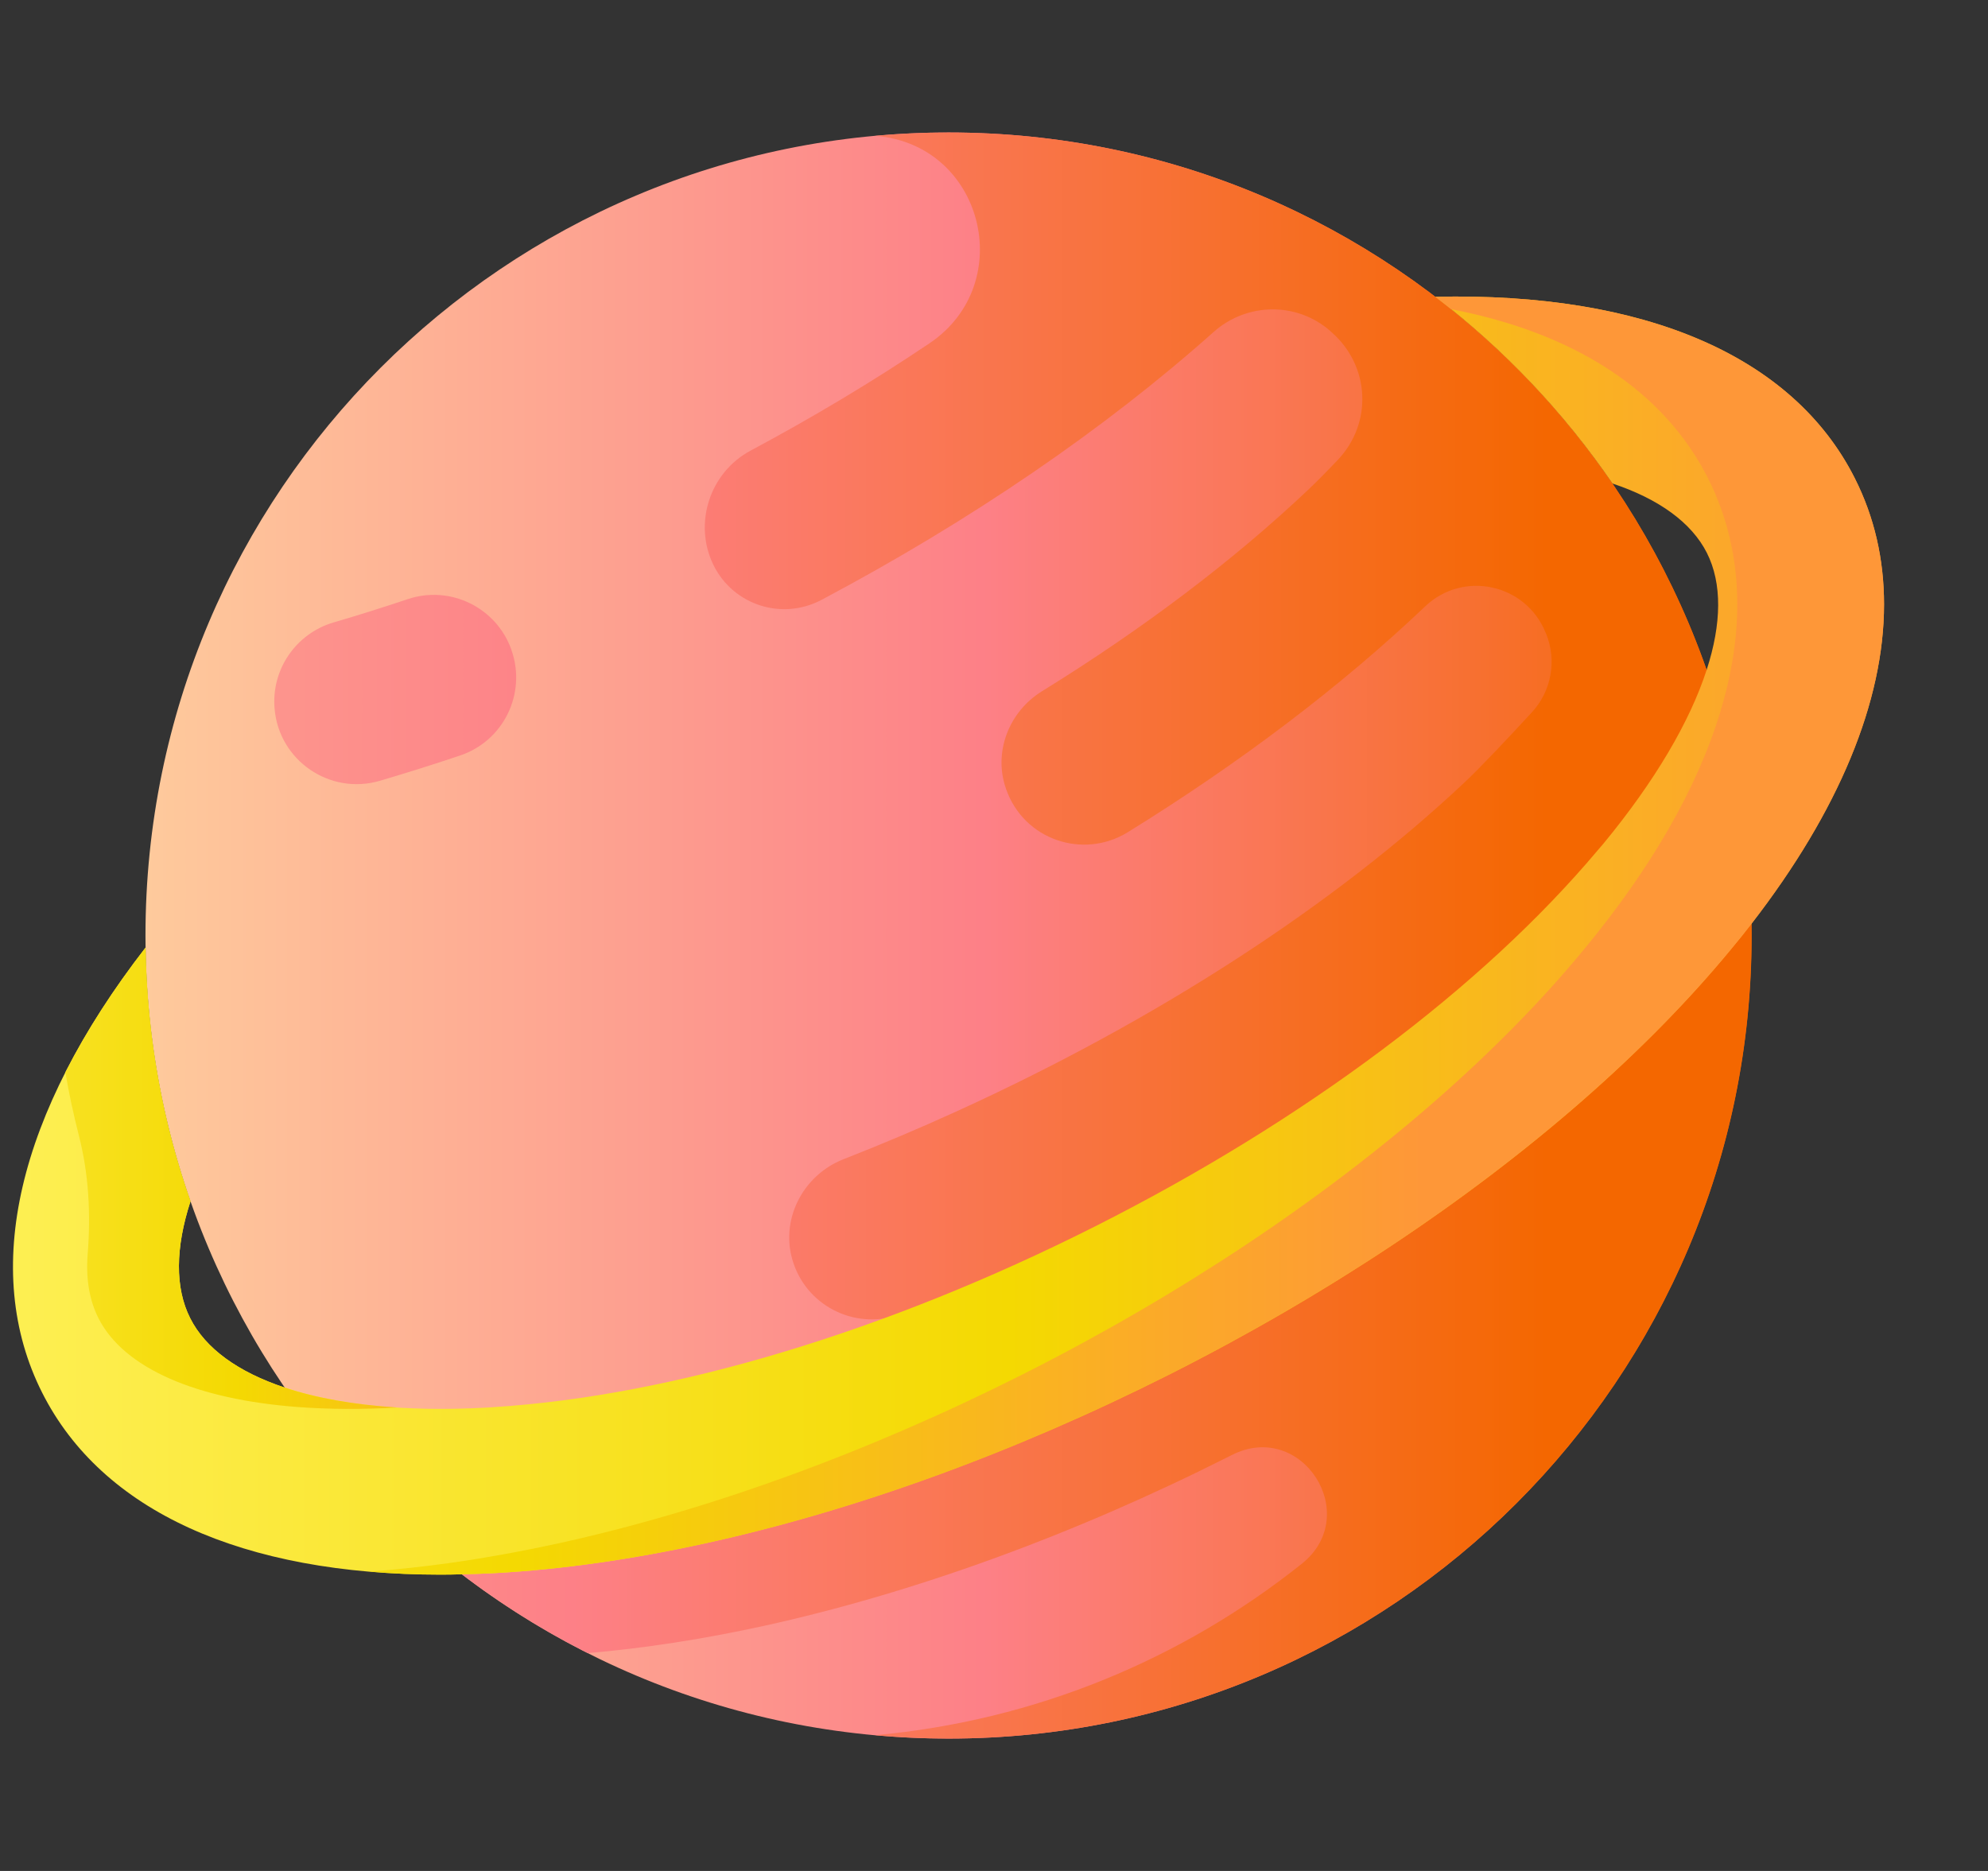 <svg width="17" height="16" viewBox="0 0 17 16" fill="none" xmlns="http://www.w3.org/2000/svg">
<rect x="0" y="0" width="17" height="16" fill="#333333" stroke="none"/>
<g clip-path="url(#clip0_222_19641)">
<path d="M8.111 14.868C11.904 14.868 14.979 11.793 14.979 8C14.979 4.208 11.904 1.133 8.111 1.133C4.318 1.133 1.244 4.208 1.244 8C1.244 11.793 4.318 14.868 8.111 14.868Z" fill="url(#paint0_linear_222_19641)"/>
<path d="M3.249 6.677C3.476 6.61 3.705 6.538 3.934 6.461C4.307 6.336 4.504 5.93 4.374 5.56L4.374 5.559C4.247 5.196 3.851 5.001 3.486 5.124C3.273 5.195 3.062 5.262 2.852 5.323C2.531 5.418 2.319 5.725 2.348 6.06C2.385 6.504 2.821 6.803 3.249 6.677Z" fill="url(#paint1_linear_222_19641)"/>
<path d="M8.111 1.133C7.899 1.133 7.69 1.143 7.483 1.162C7.483 1.162 7.483 1.161 7.483 1.162C8.407 1.23 8.709 2.424 7.948 2.936C7.47 3.258 6.958 3.565 6.418 3.854C6.068 4.041 5.926 4.481 6.103 4.836C6.274 5.177 6.688 5.308 7.025 5.13C8.301 4.453 9.445 3.671 10.378 2.839C10.662 2.586 11.089 2.58 11.375 2.83C11.38 2.835 11.385 2.839 11.389 2.843C11.716 3.131 11.739 3.62 11.438 3.935C11.34 4.038 11.248 4.131 11.183 4.192C10.544 4.796 9.775 5.377 8.911 5.911C8.627 6.086 8.492 6.433 8.603 6.747C8.756 7.185 9.264 7.351 9.644 7.117C10.608 6.521 11.47 5.867 12.188 5.185C12.513 4.876 13.047 4.992 13.216 5.408C13.218 5.412 13.22 5.416 13.222 5.421C13.314 5.649 13.267 5.91 13.1 6.091C12.906 6.302 12.657 6.566 12.528 6.687C11.413 7.737 9.902 8.719 8.187 9.501C7.863 9.649 7.538 9.786 7.214 9.913C6.859 10.052 6.662 10.444 6.786 10.805C6.916 11.186 7.337 11.38 7.71 11.235C8.065 11.096 8.419 10.946 8.773 10.785C10.73 9.892 12.456 8.745 13.706 7.512C13.717 7.673 13.723 7.836 13.723 8C13.723 8.162 13.717 8.322 13.706 8.481C12.734 9.474 11.398 10.42 9.867 11.192C8.08 12.094 6.259 12.642 4.728 12.739C4.704 12.741 4.679 12.742 4.654 12.743C4.002 12.779 3.439 12.725 3.006 12.594C3.575 13.225 4.259 13.751 5.026 14.137C5.508 14.096 6.011 14.018 6.529 13.905C7.807 13.624 9.171 13.131 10.506 12.457C10.515 12.453 10.524 12.448 10.534 12.443C11.133 12.139 11.656 12.956 11.131 13.374C10.111 14.187 8.856 14.715 7.483 14.839C7.69 14.858 7.899 14.868 8.111 14.868C11.904 14.868 14.978 11.793 14.978 8C14.978 4.207 11.904 1.133 8.111 1.133Z" fill="url(#paint2_linear_222_19641)"/>
<path d="M15.861 4.09C15.334 3.045 14.066 2.498 12.274 2.538C12.86 2.986 13.372 3.525 13.789 4.135C14.185 4.267 14.465 4.469 14.596 4.728C14.727 4.988 14.723 5.332 14.594 5.729C14.45 6.173 14.15 6.683 13.711 7.215C13.695 7.234 13.679 7.253 13.663 7.271C12.676 8.445 11.153 9.585 9.366 10.487C7.579 11.388 5.757 11.936 4.227 12.033C4.202 12.035 4.177 12.037 4.152 12.038C3.464 12.075 2.877 12.014 2.434 11.866C2.038 11.734 1.757 11.533 1.626 11.273C1.495 11.013 1.5 10.67 1.629 10.273C1.39 9.592 1.256 8.862 1.245 8.103C0.148 9.52 -0.167 10.865 0.361 11.911C0.871 12.921 2.072 13.466 3.768 13.466C3.827 13.466 3.887 13.465 3.949 13.463C4.041 13.461 4.135 13.458 4.23 13.453C4.8 13.422 5.403 13.336 6.027 13.199C7.305 12.919 8.669 12.425 10.004 11.752C11.339 11.078 12.546 10.274 13.531 9.413C14.012 8.992 14.44 8.558 14.803 8.117C14.864 8.044 14.922 7.972 14.978 7.899C15.727 6.931 16.111 5.996 16.111 5.168C16.111 4.783 16.029 4.422 15.861 4.09Z" fill="url(#paint3_linear_222_19641)"/>
<path d="M16.111 5.168C16.111 5.996 15.727 6.931 14.978 7.899C14.922 7.972 14.864 8.044 14.803 8.117C14.439 8.558 14.011 8.992 13.53 9.413C12.546 10.274 11.338 11.078 10.004 11.752C8.669 12.425 7.305 12.919 6.027 13.199C5.403 13.336 4.799 13.422 4.229 13.453C4.134 13.458 4.041 13.461 3.948 13.463C3.887 13.465 3.827 13.466 3.767 13.466C3.557 13.466 3.354 13.457 3.159 13.44C3.377 13.424 3.6 13.4 3.827 13.369C4.135 13.326 4.451 13.269 4.772 13.199C6.05 12.919 7.413 12.425 8.748 11.752C10.083 11.078 11.29 10.274 12.275 9.413C12.756 8.992 13.184 8.558 13.547 8.117C14.125 7.418 14.515 6.734 14.71 6.091C14.807 5.772 14.856 5.463 14.856 5.168C14.856 4.783 14.773 4.422 14.606 4.09C14.227 3.341 13.468 2.848 12.409 2.644C12.364 2.608 12.319 2.573 12.274 2.538C14.065 2.498 15.334 3.045 15.861 4.09C16.028 4.422 16.111 4.783 16.111 5.168Z" fill="url(#paint4_linear_222_19641)"/>
<path d="M2.434 11.866C2.038 11.734 1.757 11.533 1.627 11.273C1.495 11.013 1.5 10.669 1.629 10.273C1.516 9.951 1.427 9.62 1.363 9.279C1.291 8.897 1.251 8.504 1.245 8.103C0.965 8.464 0.736 8.822 0.559 9.17C0.59 9.353 0.629 9.532 0.674 9.709C0.759 10.039 0.777 10.381 0.75 10.721C0.733 10.931 0.763 11.117 0.842 11.273C1.058 11.7 1.676 11.968 2.552 12.033C2.81 12.052 3.09 12.054 3.389 12.037C3.389 12.036 3.389 12.036 3.389 12.036C3.024 12.013 2.702 11.955 2.434 11.866Z" fill="url(#paint5_linear_222_19641)"/>
</g>
<defs>
<linearGradient id="paint0_linear_222_19641" x1="1.244" y1="8" x2="14.979" y2="8" gradientUnits="userSpaceOnUse">
<stop stop-color="#FECA9C"/>
<stop offset="0.521" stop-color="#FD8087"/>
<stop offset="1" stop-color="#F46700"/>
</linearGradient>
<linearGradient id="paint1_linear_222_19641" x1="-4.25" y1="5.896" x2="13.288" y2="5.896" gradientUnits="userSpaceOnUse">
<stop stop-color="#FECA9C"/>
<stop offset="0.521" stop-color="#FD8087"/>
<stop offset="1" stop-color="#F46700"/>
</linearGradient>
<linearGradient id="paint2_linear_222_19641" x1="-4.25" y1="8" x2="13.287" y2="8" gradientUnits="userSpaceOnUse">
<stop stop-color="#FECA9C"/>
<stop offset="0.521" stop-color="#FD8087"/>
<stop offset="1" stop-color="#F46700"/>
</linearGradient>
<linearGradient id="paint3_linear_222_19641" x1="-0.324" y1="8.001" x2="16.852" y2="8.001" gradientUnits="userSpaceOnUse">
<stop stop-color="#FEF056"/>
<stop offset="0.521" stop-color="#F4D902"/>
<stop offset="1" stop-color="#FE9738"/>
</linearGradient>
<linearGradient id="paint4_linear_222_19641" x1="-4.089" y1="8.001" x2="12.182" y2="8.001" gradientUnits="userSpaceOnUse">
<stop stop-color="#FEF056"/>
<stop offset="0.521" stop-color="#F4D902"/>
<stop offset="1" stop-color="#FE9738"/>
</linearGradient>
<linearGradient id="paint5_linear_222_19641" x1="-2.068" y1="10.076" x2="5.77" y2="10.076" gradientUnits="userSpaceOnUse">
<stop stop-color="#FEF056"/>
<stop offset="0.521" stop-color="#F4D902"/>
<stop offset="1" stop-color="#FE9738"/>
</linearGradient>
<clipPath id="clip0_222_19641">
<rect width="16" height="16" fill="white" transform="translate(0.111)"/>
</clipPath>
</defs>
</svg>

